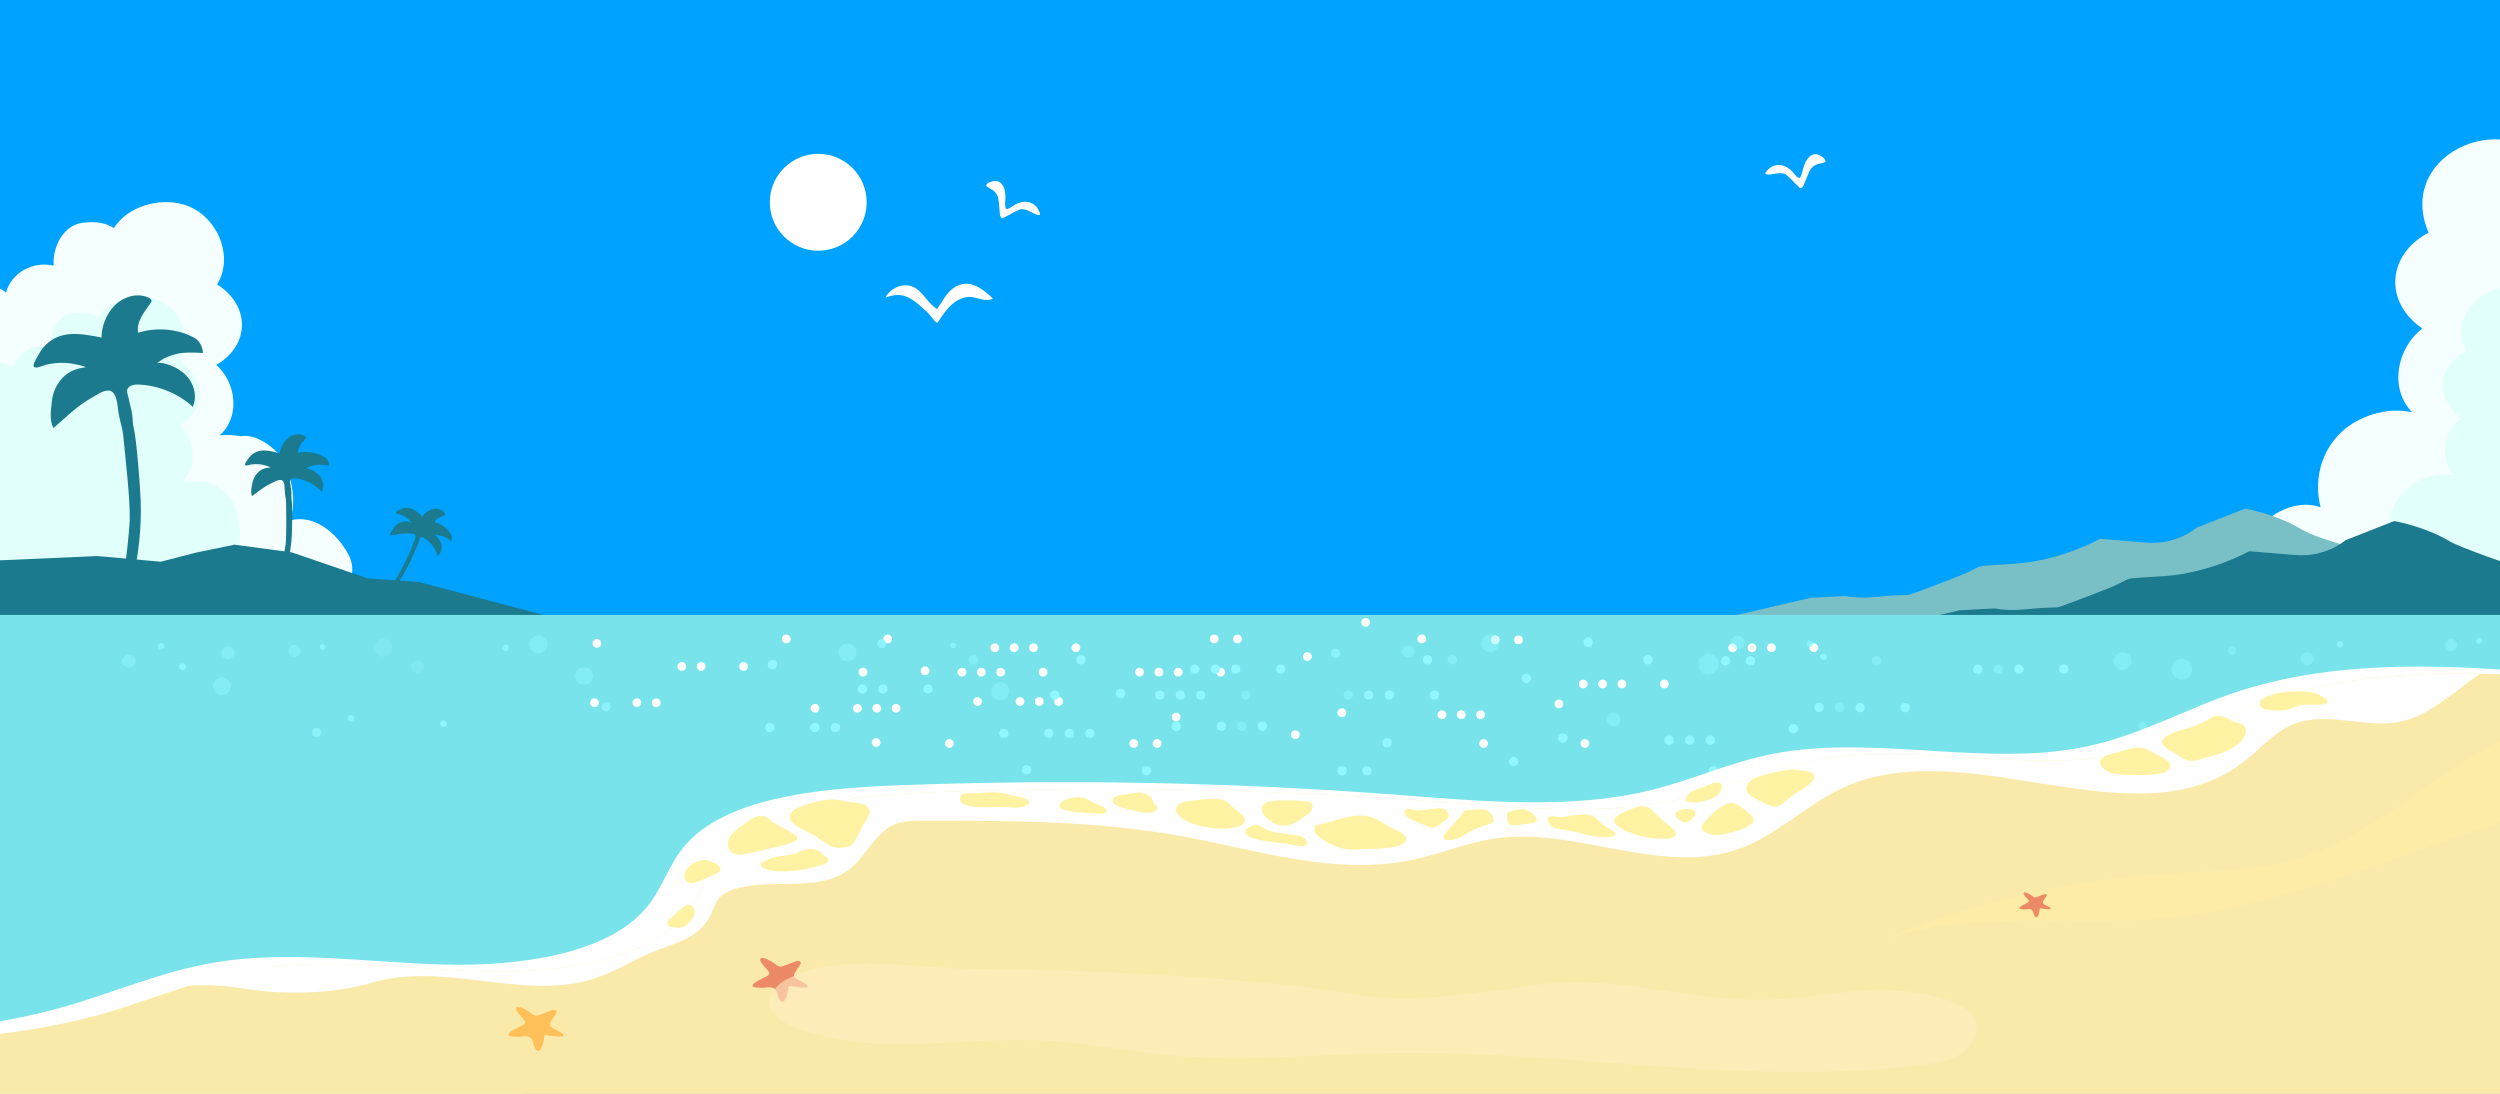 <?xml version="1.0" encoding="UTF-8"?><svg xmlns="http://www.w3.org/2000/svg" xmlns:xlink="http://www.w3.org/1999/xlink" viewBox="0 0 1920 840"><rect x="0" y="0" width="1920" height="840" fill="#333333" stroke="none"/><defs><style>.cls-1{fill:#79bfc6;}.cls-1,.cls-2,.cls-3,.cls-4,.cls-5,.cls-6,.cls-7,.cls-8,.cls-9,.cls-10,.cls-11,.cls-12,.cls-13,.cls-14,.cls-15,.cls-16,.cls-17,.cls-18,.cls-19,.cls-20,.cls-21{stroke-width:0px;}.cls-2{fill:#ed8a66;}.cls-22{isolation:isolate;}.cls-3,.cls-7,.cls-8,.cls-12,.cls-18,.cls-20{fill:#91f7ff;}.cls-4{fill:#ffc0b0;}.cls-5{fill:none;}.cls-6{fill:#faeaaa;}.cls-7{opacity:.76;}.cls-8{opacity:.51;}.cls-9{fill:#78e3eb;}.cls-10{fill:#e1fffb;}.cls-11{fill:#f5ffff;}.cls-12{opacity:.25;}.cls-23{clip-path:url(#clippath);}.cls-13{fill:#ffc05a;}.cls-14{fill:#00a2ff;}.cls-24{mix-blend-mode:overlay;}.cls-15{fill:#fff;}.cls-16{opacity:.34;}.cls-16,.cls-19{mix-blend-mode:multiply;}.cls-16,.cls-21{fill:#fff3a3;}.cls-17{fill:#1c7a8e;}.cls-18{opacity:.47;}.cls-19{fill:#ffebc1;opacity:.6;}.cls-20{opacity:.9;}</style><clipPath id="clippath"><rect class="cls-5" x="-1" y="0" width="1921" height="840"/></clipPath></defs><g class="cls-22"><g id="Layer_1"><g class="cls-23"><rect class="cls-14" x="-113.36" y="-625.12" width="2245.45" height="1407.04" transform="translate(2018.73 156.81) rotate(-180)"/><path class="cls-11" d="M2260.36,533.68s0,0,0,0c-22.86-.88-45.8.06-68.68-.32,55.78-48.68-14.45-113.96-70.63-83.86,9.21-26.31-3.84-56.18-33.62-58.11,15.3-13.05,21.76-40.85,6.28-56.1,24.22-9.32,30.64-45.04,6.08-57.74,51.86-29.97,8.31-104.15-42.2-76.85-3.44-19.03-23.29-31.13-41.7-27.9,4.99-31.27-24.18-52.67-52.44-38.5-32.19-55.88-125.01-18.39-98.31,44.41-31.78,16.69-34.61,53.16-4.77,73.6-19.32,14.63-25.91,45.76-7.86,64.25-6.15-1.21-12.84-1.64-19.15-.73-42.05,6.07-59.26,42.08-51.17,73.7-37.66-13.03-84.39,44.91-44.64,71.66-3.31,2.91-5.85,6.43-7.63,10.34-17.52-14.96-56.93-13.79-64.69,11.03-23.37-18.35-84.73-4.94-79.94,46.33.24,2.61-6.52,5.67-4.01,6.81,226.58-3.76,453.08,9.36,679.74,7.34,5.93-.02,5.46-10.2-.65-9.34Z"/><path class="cls-10" d="M2167.38,515.76s0,0,0,0c-15.83-.61-31.71.04-47.55-.22,38.63-33.71-10.01-78.9-48.9-58.07,6.38-18.21-2.66-38.9-23.28-40.24,10.59-9.04,15.07-28.29,4.35-38.84,16.77-6.46,21.22-31.18,4.21-39.98,35.91-20.75,5.76-72.11-29.22-53.21-2.38-13.18-16.13-21.56-28.87-19.32,3.45-21.65-16.74-36.47-36.31-26.65-22.29-38.69-86.56-12.73-68.07,30.75-22,11.56-23.97,36.81-3.3,50.96-13.38,10.13-17.94,31.68-5.44,44.49-4.26-.84-8.89-1.14-13.26-.51-29.12,4.2-41.03,29.14-35.43,51.03-26.07-9.02-58.43,31.09-30.91,49.62-2.29,2.01-4.05,4.45-5.28,7.16-12.13-10.36-39.42-9.55-44.79,7.63-16.18-12.7-64.97-3.3-61.65,32.2.17,1.81,1.79,3.81,3.52,4.6,156.89-2.6,313.72,6.48,470.66,5.08,4.1-.02,3.78-7.06-.45-6.47Z"/><path class="cls-11" d="M-186.76,497.95c23.63,2.6,48,3.73,71.45,5.38,53.62,3.59,107.32,5.87,160.86,10.64,90.91,3.21,181.6,6.55,272.16,15.92,21.12,2.12,43.1,1.89,63.74,4.54,2.16-.79,4.3-3.06,4.67-5.23,7.22-42.52-50.78-58.28-71.45-44.42-4.93-21.22-37.77-24.66-53.34-13.27-1.24-3.37-3.15-6.47-5.73-9.11,12.15-7.42,19.18-22.84,12.18-36.14-8.18-15.81-26.07-31.87-44.97-26.51,4.86-14.86,1.62-31.88-5.18-45.61-5.75-10.55-21.16-21.27-32.94-19.15-5.26-.92-10.83-1.22-16.04-.59,16.23-14.31,12.68-40.73-2.54-54.15,26.21-15.2,26.12-45.83.63-61.77,13.93-22.64-1.26-54.8-26.17-61.49-18.62-5.27-42.49,1.44-53.16,18.23-7.73-5.25-18.01-5.36-26.84-3.6-13.45,3.78-20.25,19.44-19.37,32.47-15.17-3.85-32.51,5.01-36.58,20.69-4.23-3.82-9.84-5.49-15.42-5.9-40.25-3.5-57.31,43.82-24.64,67.44-21.32,9.07-18.19,39.3,1.45,48.61-13.89,11.76-10.23,35.38,1.72,47.25-25-.25-37.76,23.88-31.72,46.43-11.6-5.98-25.25-9.5-38.33-7.92-36.65,4.87-55.1,46.95-25.92,73.54-19.13-1.12-38.23-3.35-57.38-4.04,0,0,0,0,0,0-.34,0-.67-.02-1.01-.02-4.43-.02-4.48,7.6-.12,7.78Z"/><path class="cls-10" d="M-141.77,499.27c18.72,2.06,38.02,2.95,56.6,4.26,42.48,2.84,85.01,4.65,127.42,8.43,72.01,2.55,143.85,5.19,215.58,12.61,16.73,1.68,34.14,1.5,50.49,3.6,1.71-.63,3.4-2.43,3.7-4.14,5.72-33.68-40.23-46.16-56.6-35.18-3.9-16.81-29.92-19.53-42.25-10.51-.98-2.67-2.49-5.13-4.54-7.22,9.63-5.88,15.19-18.1,9.64-28.63-6.48-12.53-20.65-25.25-35.62-21,3.85-11.77,1.29-25.25-4.1-36.13-4.56-8.36-16.76-16.85-26.09-15.17-4.17-.73-8.58-.96-12.71-.47,12.86-11.34,10.05-32.26-2.01-42.9,20.76-12.04,20.69-36.3.5-48.93,11.03-17.94-1-43.41-20.73-48.71-14.75-4.18-33.66,1.14-42.11,14.44-6.12-4.16-14.26-4.25-21.26-2.85-10.65,2.99-16.04,15.4-15.35,25.72-12.02-3.05-25.76,3.97-28.97,16.39-3.35-3.03-7.8-4.35-12.21-4.67-31.88-2.78-45.4,34.71-19.52,53.42-16.88,7.19-14.41,31.13,1.15,38.5-11,9.32-8.11,28.03,1.37,37.42-19.8-.2-29.91,18.92-25.13,36.78-9.19-4.74-20-7.52-30.36-6.27-29.03,3.86-43.64,37.19-20.53,58.25-15.16-.89-30.28-2.65-45.45-3.2,0,0,0,0,0,0-.27,0-.53-.01-.8-.01-3.51-.01-3.55,6.02-.1,6.16Z"/><path class="cls-1" d="M1818.42,423.36s-37.47-8.7-51.12-16.92c-19.61-11.81-43.03-15.81-43.03-15.81l-37.63,14.8s-14.42,13.13-38.12,11.31c-5.03-.39-35.67-2.94-35.67-2.94,0,0-29.3,16.59-65.09,19.12-35.79,2.53-21.37-.06-39.59,7.95-4.72,2.08-41.11,16.06-42.66,16.07-21.82.12-31.38,3.92-48.05.79l-26.97,1.42-67.89,15.77,494.35-1.55,1.47-50.01Z"/><path class="cls-17" d="M2023.88,466.01s-128.45-41.81-142.09-50.03c-19.61-11.81-43.03-15.81-43.03-15.81l-37.63,14.8s-14.42,13.13-38.12,11.31c-5.03-.39-35.67-2.94-35.67-2.94,0,0-29.3,16.59-65.09,19.12-35.79,2.53-21.37-.06-39.59,7.95-4.72,2.08-41.11,16.06-42.66,16.07-21.82.12-31.38,3.92-48.05.79l-26.97,1.42-67.89,15.77,585.89-1.55.91-16.9Z"/><polygon class="cls-17" points="428.84 475.31 321.55 446.94 282.45 444.23 224.02 424.21 180.07 418.32 150.37 424.45 123.43 431.4 74.89 427.04 -.58 430.34 0 473.24 428.84 475.31"/><path class="cls-17" d="M78.03,259.23c-16.31-3.13-32.37-6.38-44.6,7.41-2.02,2.28-3.27,4.9-4.81,7.42-.79,1.3-3.75,6.26-2.47,7.69,1.51,1.68,7.31-1.19,9.12-1.62,7.24-1.7,14.93-2.02,22.24-.46,2.97.63,5.82,1.18,8.52,2.33-1.41.18-2.82.42-4.19.71-6.01,1.29-11.48,4.34-15.27,9.12-4.18,5.27-6.3,11.02-6.89,17.6-.58,6.44-1.77,13.43,1.37,19.35,9.26-8.04,17.99-16.88,28.89-23.01,3.71-2.08,9.32-6.32,13.92-5.79,6.03.7,6.42,11.9,7.02,16.21.85,6.14,3.15,12.15,3.76,18.3,1.83,18.31,5.37,49.44,5.02,64.99-.09,3.92-3.58,46-6.78,45.15,2.87.76,5.74,1.52,8.61,2.28,5.04-20.39,7.24-41.4,6.56-62.33-.33-10.23-3.18-47.38-5.34-55.68-.89-3.4-.73-7.01-1.18-10.48-.55-4.18-1.94-8.41-2.74-12.54-.65-3.33-2.86-6.98,1.26-9.38,2.12-1.23,4.76-1.26,7.24-1.12,15.17.88,29.94,7.06,40.82,17.08,3.02-6.98,1.57-15.32-2.99-21.52-2.91-3.96-6.97-7.07-11.52-9.22-2.41-1.14-10.8-4.44-13.47-2.49,2.33-1.7,4.69-3.55,7.36-4.67,3.97-1.67,8.86-3.32,13.21-3.58,5.04-.31,10.11-.26,15.15.15-.26-4.97-2.53-9.57-7.14-12-12.71-6.7-28.81-7.97-42.58-3.6-1.63-8.26,4.61-15.8,9.55-22.79.32-.45.64-.92.7-1.46.13-1.23-1.13-2.16-2.31-2.71-8.17-3.81-18.54-.95-25.02,5.07-.6.56-1.18,1.15-1.73,1.75-5.68,6.26-9.54,15.56-9.29,23.83Z"/><path class="cls-17" d="M214.89,348.32c-7.9-2.27-15.67-4.58-22.32,1.67-1.1,1.03-1.83,2.27-2.7,3.44-.45.61-2.13,2.92-1.56,3.68.67.9,3.65-.26,4.57-.39,3.65-.51,7.45-.33,10.99.76,1.44.44,2.81.84,4.1,1.53-.71.03-1.41.08-2.1.17-3.02.37-5.85,1.63-7.94,3.82-2.29,2.41-3.6,5.15-4.18,8.37-.57,3.15-1.47,6.54-.19,9.6,4.92-3.55,9.62-7.52,15.27-10.06,1.92-.86,4.88-2.7,7.12-2.23,2.94.62,2.64,6.15,2.74,8.3.14,3.06,1.01,6.13,1.04,9.19.09,9.11.44,24.61-.42,32.26-.22,1.93-3.81,22.52-5.35,21.96,1.38.5,2.76,1,4.14,1.51,3.39-9.83,5.41-20.09,6.01-30.44.29-5.06.54-23.5-.16-27.69-.29-1.72-.05-3.49-.12-5.22-.08-2.08-.58-4.23-.79-6.31-.17-1.67-1.1-3.57,1.04-4.57,1.1-.51,2.4-.41,3.62-.23,7.44,1.11,14.45,4.81,19.36,10.24,1.8-3.3,1.45-7.48-.52-10.74-1.26-2.08-3.12-3.8-5.27-5.06-1.14-.67-5.12-2.67-6.53-1.83,1.22-.73,2.47-1.54,3.84-1.98,2.03-.65,4.52-1.24,6.67-1.18,2.5.07,5,.32,7.46.75.09-2.46-.82-4.83-2.99-6.23-5.97-3.87-13.85-5.21-20.83-3.67-.43-4.15,2.98-7.58,5.72-10.81.18-.21.36-.43.41-.69.12-.6-.46-1.12-1.02-1.44-3.86-2.24-9.1-1.29-12.56,1.39-.32.25-.63.51-.93.79-3.08,2.83-5.4,7.24-5.64,11.33Z"/><path class="cls-17" d="M324.42,396.75c-4.48-4.12-8.86-8.22-15.32-6.28-1.07.32-1.96.9-2.93,1.38-.5.25-2.37,1.23-2.25,1.92.15.81,2.51,1.03,3.15,1.25,2.58.87,5.04,2.25,7.02,4.14.8.77,1.58,1.49,2.21,2.37-.48-.22-.96-.41-1.44-.58-2.12-.76-4.41-.86-6.51-.1-2.32.84-4.08,2.22-5.54,4.15-1.42,1.89-3.14,3.84-3.3,6.29,4.43-.72,8.86-1.8,13.43-1.6,1.56.07,4.12-.17,5.45.88,1.74,1.38-.29,4.94-.94,6.4-.92,2.07-1.36,4.39-2.35,6.43-2.96,6.06-7.85,16.44-10.95,21.21-.78,1.2-9.97,13.64-10.81,12.76.75.79,1.5,1.58,2.24,2.37,5.5-5.38,10.23-11.5,14.05-18.15,1.87-3.25,8.13-15.37,9.06-18.37.38-1.23,1.12-2.32,1.65-3.49.63-1.41,1.01-2.99,1.56-4.44.44-1.16.45-2.73,2.2-2.68.9.02,1.73.52,2.47,1.05,4.56,3.2,7.97,7.97,9.43,13.18,2.28-1.59,3.44-4.47,3.21-7.28-.14-1.79-.81-3.55-1.81-5.09-.53-.82-2.51-3.46-3.72-3.37,1.05-.08,2.15-.2,3.19-.04,1.56.24,3.4.67,4.8,1.43,1.63.88,3.2,1.87,4.69,2.96.87-1.6,1.05-3.47.09-5.11-2.67-4.53-7.44-8.03-12.57-9.32,1.09-2.89,4.48-4.03,7.36-5.26.19-.08.38-.16.5-.32.28-.36.06-.89-.2-1.29-1.81-2.76-5.59-3.87-8.77-3.24-.3.06-.59.13-.88.21-2.97.86-5.97,3.01-7.48,5.64Z"/><polygon class="cls-9" points="-41.02 901.28 2008.83 615.34 2008.83 472.28 -41.02 472.28 -41.02 901.28"/><path class="cls-15" d="M934.08,516.2c0,1.86,1.51,3.37,3.37,3.37s3.37-1.51,3.37-3.37-1.51-3.37-3.37-3.37-3.37,1.51-3.37,3.37Z"/><path class="cls-15" d="M901.49,516.2c0,1.86,1.51,3.37,3.37,3.37s3.37-1.51,3.37-3.37-1.51-3.37-3.37-3.37-3.37,1.51-3.37,3.37Z"/><circle class="cls-15" cx="890.01" cy="516.2" r="3.37"/><path class="cls-15" d="M871.78,516.2c0,1.86,1.51,3.37,3.37,3.37s3.37-1.51,3.37-3.37-1.51-3.37-3.37-3.37-3.37,1.51-3.37,3.37Z"/><path class="cls-15" d="M1389.64,497.47c0,1.86,1.51,3.37,3.37,3.37,1.86,0,3.37-1.51,3.37-3.37s-1.51-3.37-3.37-3.37-3.37,1.51-3.37,3.37Z"/><path class="cls-15" d="M1357.05,497.47c0,1.86,1.51,3.37,3.37,3.37s3.37-1.51,3.37-3.37-1.51-3.37-3.37-3.37-3.37,1.51-3.37,3.37Z"/><path class="cls-15" d="M1342.2,497.47c0,1.86,1.51,3.37,3.37,3.37s3.37-1.51,3.37-3.37-1.51-3.37-3.37-3.37-3.37,1.51-3.37,3.37Z"/><path class="cls-15" d="M1327.34,497.47c0,1.86,1.51,3.37,3.37,3.37s3.37-1.51,3.37-3.37-1.51-3.37-3.37-3.37-3.37,1.51-3.37,3.37Z"/><path class="cls-15" d="M1274.84,525.31c0,1.86,1.51,3.37,3.37,3.37s3.37-1.51,3.37-3.37-1.51-3.37-3.37-3.37c-1.86,0-3.37,1.51-3.37,3.37Z"/><path class="cls-15" d="M1242.26,525.31c0,1.86,1.51,3.37,3.37,3.37s3.37-1.51,3.37-3.37-1.51-3.37-3.37-3.37-3.37,1.51-3.37,3.37Z"/><path class="cls-15" d="M1227.4,525.31c0,1.86,1.51,3.37,3.37,3.37s3.37-1.51,3.37-3.37-1.51-3.37-3.37-3.37-3.37,1.51-3.37,3.37Z"/><path class="cls-15" d="M1212.54,525.31c0,1.86,1.51,3.37,3.37,3.37s3.37-1.51,3.37-3.37-1.51-3.37-3.37-3.37-3.37,1.51-3.37,3.37Z"/><path class="cls-15" d="M797.73,516.26c0,1.86,1.51,3.37,3.37,3.37s3.37-1.51,3.37-3.37-1.51-3.37-3.37-3.37-3.37,1.51-3.37,3.37Z"/><path class="cls-15" d="M765.14,516.26c0,1.86,1.51,3.37,3.37,3.37,1.86,0,3.37-1.51,3.37-3.37s-1.51-3.37-3.37-3.37c-1.86,0-3.37,1.51-3.37,3.37Z"/><path class="cls-15" d="M750.28,516.26c0,1.86,1.51,3.37,3.37,3.37,1.86,0,3.37-1.51,3.37-3.37s-1.51-3.37-3.37-3.37c-1.86,0-3.37,1.51-3.37,3.37Z"/><path class="cls-15" d="M735.42,516.26c0,1.86,1.51,3.37,3.37,3.37s3.37-1.51,3.37-3.37-1.51-3.37-3.37-3.37-3.37,1.51-3.37,3.37Z"/><path class="cls-15" d="M629.29,543.97c0-1.86-1.51-3.37-3.37-3.37s-3.37,1.51-3.37,3.37,1.51,3.37,3.37,3.37,3.37-1.51,3.37-3.37Z"/><path class="cls-15" d="M661.87,543.97c0-1.86-1.51-3.37-3.37-3.37s-3.37,1.51-3.37,3.37,1.51,3.37,3.37,3.37,3.37-1.51,3.37-3.37Z"/><path class="cls-15" d="M676.73,543.97c0-1.86-1.51-3.37-3.37-3.37s-3.37,1.51-3.37,3.37,1.51,3.37,3.37,3.37,3.37-1.51,3.37-3.37Z"/><path class="cls-15" d="M691.59,543.97c0-1.86-1.51-3.37-3.37-3.37-1.86,0-3.37,1.51-3.37,3.37s1.51,3.37,3.37,3.37c1.86,0,3.37-1.51,3.37-3.37Z"/><path class="cls-15" d="M567.67,511.83c0,1.86,1.51,3.37,3.37,3.37s3.37-1.51,3.37-3.37-1.51-3.37-3.37-3.37-3.37,1.51-3.37,3.37Z"/><path class="cls-15" d="M535.09,511.83c0,1.86,1.51,3.37,3.37,3.37s3.37-1.51,3.37-3.37-1.51-3.37-3.37-3.37-3.37,1.51-3.37,3.37Z"/><path class="cls-15" d="M520.23,511.83c0,1.86,1.51,3.37,3.37,3.37s3.37-1.51,3.37-3.37-1.51-3.37-3.37-3.37-3.37,1.51-3.37,3.37Z"/><path class="cls-15" d="M459.92,539.69c0-1.86-1.51-3.37-3.37-3.37s-3.37,1.51-3.37,3.37,1.51,3.37,3.37,3.37,3.37-1.51,3.37-3.37Z"/><path class="cls-15" d="M492.51,539.69c0-1.86-1.51-3.37-3.37-3.37s-3.37,1.51-3.37,3.37,1.51,3.37,3.37,3.37,3.37-1.51,3.37-3.37Z"/><circle class="cls-15" cx="503.99" cy="539.69" r="3.37" transform="translate(-167.11 231.65) rotate(-22.3)"/><path class="cls-15" d="M822.93,497.47c0,1.86,1.51,3.37,3.37,3.37s3.37-1.51,3.37-3.37-1.51-3.37-3.37-3.37-3.37,1.51-3.37,3.37Z"/><path class="cls-15" d="M790.35,497.47c0,1.86,1.51,3.37,3.37,3.37s3.37-1.51,3.37-3.37-1.51-3.37-3.37-3.37-3.37,1.51-3.37,3.37Z"/><path class="cls-15" d="M775.49,497.47c0,1.86,1.51,3.37,3.37,3.37s3.37-1.51,3.37-3.37-1.51-3.37-3.37-3.37-3.37,1.51-3.37,3.37Z"/><path class="cls-15" d="M707.07,515.2c0,1.86,1.51,3.37,3.37,3.37s3.37-1.51,3.37-3.37-1.51-3.37-3.37-3.37-3.37,1.51-3.37,3.37Z"/><path class="cls-15" d="M947.04,490.73c0,1.86,1.51,3.37,3.37,3.37s3.37-1.51,3.37-3.37-1.51-3.37-3.37-3.37c-1.86,0-3.37,1.51-3.37,3.37Z"/><path class="cls-15" d="M1088.62,490.73c0,1.86,1.51,3.37,3.37,3.37,1.86,0,3.37-1.51,3.37-3.37s-1.51-3.37-3.37-3.37c-1.86,0-3.37,1.51-3.37,3.37Z"/><path class="cls-15" d="M678.35,490.73c0,1.86,1.51,3.37,3.37,3.37s3.37-1.51,3.37-3.37-1.51-3.37-3.37-3.37-3.37,1.51-3.37,3.37Z"/><path class="cls-15" d="M929.12,490.73c0,1.86,1.51,3.37,3.37,3.37s3.37-1.51,3.37-3.37-1.51-3.37-3.37-3.37-3.37,1.51-3.37,3.37Z"/><circle class="cls-15" cx="1166.15" cy="491.44" r="3.37"/><path class="cls-15" d="M1144.87,491.44c0,1.86,1.51,3.37,3.37,3.37s3.37-1.51,3.37-3.37-1.51-3.37-3.37-3.37-3.37,1.51-3.37,3.37Z"/><path class="cls-15" d="M600.51,490.73c0,1.86,1.51,3.37,3.37,3.37s3.37-1.51,3.37-3.37-1.51-3.37-3.37-3.37-3.37,1.51-3.37,3.37Z"/><path class="cls-15" d="M899.91,550.71c0,1.86,1.51,3.37,3.37,3.37s3.37-1.51,3.37-3.37-1.51-3.37-3.37-3.37-3.37,1.51-3.37,3.37Z"/><path class="cls-15" d="M1045.42,478.01c0,1.86,1.51,3.37,3.37,3.37s3.37-1.51,3.37-3.37-1.51-3.37-3.37-3.37-3.37,1.51-3.37,3.37Z"/><path class="cls-15" d="M1027.19,547.34c0,1.86,1.51,3.37,3.37,3.37s3.37-1.51,3.37-3.37-1.51-3.37-3.37-3.37-3.37,1.51-3.37,3.37Z"/><path class="cls-15" d="M760.63,497.47c0,1.86,1.51,3.37,3.37,3.37s3.37-1.51,3.37-3.37-1.51-3.37-3.37-3.37-3.37,1.51-3.37,3.37Z"/><path class="cls-15" d="M754.11,538.77c0-1.86-1.51-3.37-3.37-3.37s-3.37,1.51-3.37,3.37,1.51,3.37,3.37,3.37,3.37-1.51,3.37-3.37Z"/><path class="cls-15" d="M786.7,538.77c0-1.86-1.51-3.37-3.37-3.37s-3.37,1.51-3.37,3.37,1.51,3.37,3.37,3.37,3.37-1.51,3.37-3.37Z"/><path class="cls-15" d="M801.56,538.77c0-1.86-1.51-3.37-3.37-3.37s-3.37,1.51-3.37,3.37,1.51,3.37,3.37,3.37,3.37-1.51,3.37-3.37Z"/><path class="cls-15" d="M816.41,538.77c0-1.86-1.51-3.37-3.37-3.37s-3.37,1.51-3.37,3.37,1.51,3.37,3.37,3.37c1.86,0,3.37-1.51,3.37-3.37Z"/><path class="cls-15" d="M998.2,564.24c0-1.86-1.51-3.37-3.37-3.37s-3.37,1.51-3.37,3.37,1.51,3.37,3.37,3.37,3.37-1.51,3.37-3.37Z"/><path class="cls-15" d="M1200.63,540.59c0-1.86-1.51-3.37-3.37-3.37s-3.37,1.51-3.37,3.37,1.51,3.37,3.37,3.37,3.37-1.51,3.37-3.37Z"/><path class="cls-15" d="M461.78,494.1c0-1.86-1.51-3.37-3.37-3.37s-3.37,1.51-3.37,3.37,1.51,3.37,3.37,3.37,3.37-1.51,3.37-3.37Z"/><path class="cls-15" d="M874.1,570.98c0-1.86-1.51-3.37-3.37-3.37s-3.37,1.51-3.37,3.37,1.51,3.37,3.37,3.37,3.37-1.51,3.37-3.37Z"/><path class="cls-15" d="M732.51,570.98c0-1.86-1.51-3.37-3.37-3.37s-3.37,1.51-3.37,3.37,1.51,3.37,3.37,3.37,3.37-1.51,3.37-3.37Z"/><path class="cls-15" d="M1142.78,570.98c0-1.86-1.51-3.37-3.37-3.37s-3.37,1.51-3.37,3.37,1.51,3.37,3.37,3.37,3.37-1.51,3.37-3.37Z"/><circle class="cls-15" cx="888.64" cy="570.98" r="3.37"/><path class="cls-15" d="M676.27,570.27c0-1.86-1.51-3.37-3.37-3.37s-3.37,1.51-3.37,3.37,1.51,3.37,3.37,3.37,3.37-1.51,3.37-3.37Z"/><path class="cls-15" d="M1220.62,570.98c0-1.86-1.51-3.37-3.37-3.37s-3.37,1.51-3.37,3.37,1.51,3.37,3.37,3.37,3.37-1.51,3.37-3.37Z"/><path class="cls-15" d="M1007.45,504.25c0-1.86-1.51-3.37-3.37-3.37-1.86,0-3.37,1.51-3.37,3.37s1.51,3.37,3.37,3.37c1.86,0,3.37-1.51,3.37-3.37Z"/><path class="cls-15" d="M666.12,516.2c0-1.86-1.51-3.37-3.37-3.37s-3.37,1.51-3.37,3.37,1.51,3.37,3.37,3.37,3.37-1.51,3.37-3.37Z"/><path class="cls-15" d="M1110.75,548.88c0-1.86-1.51-3.37-3.37-3.37-1.86,0-3.37,1.51-3.37,3.37s1.51,3.37,3.37,3.37,3.37-1.51,3.37-3.37Z"/><path class="cls-15" d="M1125.6,548.88c0-1.86-1.51-3.37-3.37-3.37s-3.37,1.51-3.37,3.37,1.51,3.37,3.37,3.37,3.37-1.51,3.37-3.37Z"/><path class="cls-15" d="M1140.46,548.88c0-1.86-1.51-3.37-3.37-3.37s-3.37,1.51-3.37,3.37,1.51,3.37,3.37,3.37,3.37-1.51,3.37-3.37Z"/><g class="cls-24"><circle class="cls-18" cx="1843.76" cy="525.42" r="6.87" transform="translate(-71.4 437.66) rotate(-13.28)"/><circle class="cls-12" cx="1787.51" cy="543.67" r="6.87"/><circle class="cls-12" cx="294.59" cy="497.59" r="6.87"/><circle class="cls-12" cx="320.61" cy="512.01" r="4.97"/><path class="cls-18" d="M1886.98,495.37c0-2.53-2.05-4.58-4.58-4.58-2.53,0-4.58,2.05-4.58,4.58,0,2.53,2.05,4.58,4.58,4.58,2.53,0,4.58-2.05,4.58-4.58Z"/><circle class="cls-18" cx="1771.99" cy="506.03" r="5.08" transform="translate(161.18 1401.2) rotate(-45)"/><path class="cls-7" d="M1798.89,493c-.99-.99-2.6-.99-3.59,0-.99.99-.99,2.6,0,3.59.99.99,2.6.99,3.59,0,.99-.99.99-2.6,0-3.59Z"/><circle class="cls-20" cx="1400.47" cy="504.39" r="2.54"/><circle class="cls-20" cx="340.6" cy="555.77" r="2.54"/><path class="cls-20" d="M141.91,510.26c-.99-.99-2.6-.99-3.59,0s-.99,2.6,0,3.59c.99.99,2.6.99,3.59,0,.99-.99.99-2.6,0-3.59Z"/><circle class="cls-20" cx="1917.6" cy="588.75" r="2.54"/><path class="cls-7" d="M1391.68,492.72c-.99-.99-2.6-.99-3.59,0-.99.99-.99,2.6,0,3.59s2.6.99,3.59,0,.99-2.6,0-3.59Z"/><path class="cls-7" d="M1922.22,534.61c-1.37-1.37-3.58-1.37-4.94,0-1.37,1.37-1.37,3.58,0,4.94,1.37,1.37,3.58,1.37,4.94,0,1.37-1.37,1.37-3.58,0-4.94Z"/><path class="cls-7" d="M1903.87,490.08c-1.22,0-2.22.99-2.22,2.22,0,1.22.99,2.22,2.22,2.22s2.22-.99,2.22-2.22c0-1.22-.99-2.22-2.22-2.22Z"/><circle class="cls-18" cx="170.52" cy="527" r="6.87"/><circle class="cls-18" cx="768.29" cy="530.79" r="6.87" transform="translate(-57.08 94.02) rotate(-6.75)"/><circle class="cls-18" cx="1081.48" cy="500.31" r="4.72" transform="translate(372.26 1457.87) rotate(-78.3)"/><circle class="cls-18" cx="1312.14" cy="510.08" r="7.84"/><circle class="cls-18" cx="1334.68" cy="493.33" r="5.26"/><circle class="cls-18" cx="1239.26" cy="552.58" r="5.26"/><circle class="cls-18" cx="650.87" cy="501.17" r="6.87" transform="translate(-72.89 112.62) rotate(-9.37)"/><circle class="cls-18" cx="448.65" cy="519.2" r="6.87"/><circle class="cls-18" cx="413.59" cy="494.87" r="6.87"/><circle class="cls-18" cx="1630.17" cy="507.61" r="6.87" transform="translate(-48.9 817.21) rotate(-27.74)"/><circle class="cls-18" cx="1144.59" cy="494.08" r="6.87"/><path class="cls-18" d="M230.84,499.88c0-2.53-2.05-4.58-4.58-4.58-2.53,0-4.58,2.05-4.58,4.58s2.05,4.58,4.58,4.58,4.58-2.05,4.58-4.58Z"/><circle class="cls-18" cx="98.75" cy="507.61" r="5.08" transform="translate(-394.35 351.82) rotate(-61.46)"/><circle class="cls-18" cx="175.03" cy="501.24" r="5.08" transform="translate(-110.82 53.84) rotate(-13.33)"/><circle class="cls-7" cx="123.86" cy="496.37" r="2.54"/><circle class="cls-7" cx="269.55" cy="551.61" r="2.54"/><path class="cls-7" d="M390.05,495.64c-.99-.99-2.6-.99-3.59,0-.99.99-.99,2.6,0,3.59.99.99,2.6.99,3.59,0,.99-.99.99-2.6,0-3.59Z"/><circle class="cls-7" cx="243.22" cy="562.41" r="3.5"/><path class="cls-7" d="M467.97,540.45c-1.37-1.37-3.58-1.37-4.94,0-1.37,1.37-1.37,3.58,0,4.94,1.37,1.37,3.58,1.37,4.94,0s1.37-3.58,0-4.94Z"/><path class="cls-7" d="M679.64,491.71c-1.37-1.37-3.58-1.37-4.94,0s-1.37,3.58,0,4.94c1.37,1.37,3.58,1.37,4.94,0,1.37-1.37,1.37-3.58,0-4.94Z"/><path class="cls-7" d="M1028.14,499.34c-1.37-1.37-3.58-1.37-4.94,0-1.37,1.37-1.37,3.58,0,4.94,1.37,1.37,3.58,1.37,4.94,0,1.37-1.37,1.37-3.58,0-4.94Z"/><path class="cls-7" d="M247.73,494.59c-1.22,0-2.22.99-2.22,2.22s.99,2.22,2.22,2.22,2.22-.99,2.22-2.22-.99-2.22-2.22-2.22Z"/><path class="cls-7" d="M732.01,493.44c-1.22,0-2.22.99-2.22,2.22s.99,2.22,2.22,2.22,2.22-.99,2.22-2.22-.99-2.22-2.22-2.22Z"/><circle class="cls-18" cx="1675.67" cy="513.9" r="7.94" transform="translate(-60.68 275.05) rotate(-9.22)"/><path class="cls-18" d="M1444.7,507.46c0-2.02-1.63-3.65-3.65-3.65s-3.65,1.63-3.65,3.65,1.63,3.65,3.65,3.65,3.65-1.63,3.65-3.65Z"/><path class="cls-18" d="M1717.53,499.88c0-1.78-1.44-3.22-3.22-3.22s-3.22,1.44-3.22,3.22c0,1.78,1.44,3.22,3.22,3.22s3.22-1.44,3.22-3.22Z"/><path class="cls-18" d="M1648.84,557.84c0-1.78-1.44-3.22-3.22-3.22s-3.22,1.44-3.22,3.22c0,1.78,1.44,3.22,3.22,3.22s3.22-1.44,3.22-3.22Z"/><path class="cls-3" d="M1098,533.78c0,1.98,1.6,3.58,3.58,3.58s3.58-1.6,3.58-3.58-1.6-3.58-3.58-3.58-3.58,1.6-3.58,3.58Z"/><path class="cls-3" d="M1063.42,533.78c0,1.98,1.6,3.58,3.58,3.58s3.58-1.6,3.58-3.58-1.6-3.58-3.58-3.58-3.58,1.6-3.58,3.58Z"/><path class="cls-3" d="M1047.65,533.78c0,1.98,1.6,3.58,3.58,3.58s3.58-1.6,3.58-3.58-1.6-3.58-3.58-3.58-3.58,1.6-3.58,3.58Z"/><path class="cls-8" d="M1031.88,533.78c0,1.98,1.6,3.58,3.58,3.58,1.98,0,3.58-1.6,3.58-3.58s-1.6-3.58-3.58-3.58c-1.98,0-3.58,1.6-3.58,3.58Z"/><path class="cls-3" d="M1581.48,513.91c0,1.98,1.6,3.58,3.58,3.58s3.58-1.6,3.58-3.58c0-1.98-1.6-3.58-3.58-3.58s-3.58,1.6-3.58,3.58Z"/><path class="cls-3" d="M1546.9,513.91c0,1.98,1.6,3.58,3.58,3.58s3.58-1.6,3.58-3.58c0-1.98-1.6-3.58-3.58-3.58s-3.58,1.6-3.58,3.58Z"/><path class="cls-8" d="M1531.13,513.91c0,1.98,1.6,3.58,3.58,3.58s3.58-1.6,3.58-3.58c0-1.98-1.6-3.58-3.58-3.58s-3.58,1.6-3.58,3.58Z"/><path class="cls-3" d="M1515.36,513.91c0,1.98,1.6,3.58,3.58,3.58s3.58-1.6,3.58-3.58c0-1.98-1.6-3.58-3.58-3.58s-3.58,1.6-3.58,3.58Z"/><path class="cls-3" d="M1459.65,543.46c0,1.98,1.6,3.58,3.58,3.58s3.58-1.6,3.58-3.58-1.6-3.58-3.58-3.58-3.58,1.6-3.58,3.58Z"/><path class="cls-3" d="M1425.06,543.46c0,1.98,1.6,3.58,3.58,3.58s3.58-1.6,3.58-3.58-1.6-3.58-3.58-3.58-3.58,1.6-3.58,3.58Z"/><circle class="cls-8" cx="1412.87" cy="543.46" r="3.58"/><path class="cls-3" d="M1393.53,543.46c0,1.98,1.6,3.58,3.58,3.58s3.58-1.6,3.58-3.58-1.6-3.58-3.58-3.58-3.58,1.6-3.58,3.58Z"/><circle class="cls-8" cx="956.87" cy="533.85" r="3.58"/><circle class="cls-3" cx="922.28" cy="533.85" r="3.58"/><path class="cls-3" d="M902.94,533.85c0,1.98,1.6,3.58,3.58,3.58s3.58-1.6,3.58-3.58-1.6-3.58-3.58-3.58-3.58,1.6-3.58,3.58Z"/><circle class="cls-3" cx="890.75" cy="533.85" r="3.58"/><path class="cls-3" d="M774.53,563.26c0-1.98-1.6-3.58-3.58-3.58s-3.58,1.6-3.58,3.58,1.6,3.58,3.58,3.58,3.58-1.6,3.58-3.58Z"/><path class="cls-3" d="M809.11,563.26c0-1.98-1.6-3.58-3.58-3.58s-3.58,1.6-3.58,3.58,1.6,3.58,3.58,3.58,3.58-1.6,3.58-3.58Z"/><path class="cls-3" d="M824.88,563.26c0-1.98-1.6-3.58-3.58-3.58s-3.58,1.6-3.58,3.58,1.6,3.58,3.58,3.58,3.58-1.6,3.58-3.58Z"/><path class="cls-3" d="M840.65,563.26c0-1.98-1.6-3.58-3.58-3.58s-3.58,1.6-3.58,3.58,1.6,3.58,3.58,3.58,3.58-1.6,3.58-3.58Z"/><path class="cls-3" d="M709.14,529.15c0,1.98,1.6,3.58,3.58,3.58s3.58-1.6,3.58-3.58-1.6-3.58-3.58-3.58-3.58,1.6-3.58,3.58Z"/><path class="cls-3" d="M674.55,529.15c0,1.98,1.6,3.58,3.58,3.58s3.58-1.6,3.58-3.58-1.6-3.58-3.58-3.58-3.58,1.6-3.58,3.58Z"/><path class="cls-3" d="M658.78,529.15c0,1.98,1.6,3.58,3.58,3.58s3.58-1.6,3.58-3.58-1.6-3.58-3.58-3.58-3.58,1.6-3.58,3.58Z"/><path class="cls-3" d="M594.78,558.71c0-1.98-1.6-3.58-3.58-3.58s-3.58,1.6-3.58,3.58c0,1.98,1.6,3.58,3.58,3.58s3.58-1.6,3.58-3.58Z"/><path class="cls-3" d="M629.36,558.71c0-1.98-1.6-3.58-3.58-3.58s-3.58,1.6-3.58,3.58,1.6,3.58,3.58,3.58,3.58-1.6,3.58-3.58Z"/><path class="cls-3" d="M645.13,558.71c0-1.98-1.6-3.58-3.58-3.58s-3.58,1.6-3.58,3.58,1.6,3.58,3.58,3.58,3.58-1.6,3.58-3.58Z"/><path class="cls-3" d="M980.04,513.91c0,1.98,1.6,3.58,3.58,3.58s3.58-1.6,3.58-3.58-1.6-3.58-3.58-3.58-3.58,1.6-3.58,3.58Z"/><path class="cls-3" d="M945.46,513.91c0,1.98,1.6,3.58,3.58,3.58s3.58-1.6,3.58-3.58-1.6-3.58-3.58-3.58c-1.98,0-3.58,1.6-3.58,3.58Z"/><path class="cls-3" d="M929.69,513.91c0,1.98,1.6,3.58,3.58,3.58s3.58-1.6,3.58-3.58-1.6-3.58-3.58-3.58-3.58,1.6-3.58,3.58Z"/><circle class="cls-3" cx="860.66" cy="532.72" r="3.58"/><circle class="cls-8" cx="1115.33" cy="506.75" r="3.58" transform="translate(-66.33 183.58) rotate(-9.14)"/><circle class="cls-3" cx="1265.59" cy="506.75" r="3.58" transform="translate(-64.42 207.45) rotate(-9.14)"/><circle class="cls-3" cx="830.18" cy="506.75" r="3.58" transform="translate(-69.95 138.29) rotate(-9.14)"/><circle class="cls-3" cx="1096.32" cy="506.75" r="3.58" transform="translate(-66.57 180.56) rotate(-9.14)"/><path class="cls-3" d="M1340.72,507.51c0,1.98,1.6,3.58,3.58,3.58s3.58-1.6,3.58-3.58-1.6-3.58-3.58-3.58-3.58,1.6-3.58,3.58Z"/><path class="cls-3" d="M1321.71,507.51c0,1.98,1.6,3.58,3.58,3.58s3.58-1.6,3.58-3.58-1.6-3.58-3.58-3.58-3.58,1.6-3.58,3.58Z"/><circle class="cls-8" cx="747.56" cy="506.75" r="3.58" transform="translate(-71 125.17) rotate(-9.14)"/><circle class="cls-3" cx="1065.31" cy="570.42" r="3.58"/><circle class="cls-3" cx="1219.74" cy="493.26" r="3.58" transform="translate(-62.87 200.04) rotate(-9.14)"/><path class="cls-3" d="M1196.82,566.84c0,1.98,1.6,3.58,3.58,3.58s3.58-1.6,3.58-3.58-1.6-3.58-3.58-3.58-3.58,1.6-3.58,3.58Z"/><path class="cls-3" d="M913.92,513.91c0,1.98,1.6,3.58,3.58,3.58s3.58-1.6,3.58-3.58-1.6-3.58-3.58-3.58-3.58,1.6-3.58,3.58Z"/><circle class="cls-3" cx="903.42" cy="557.74" r="3.58"/><circle class="cls-3" cx="938.01" cy="557.74" r="3.58"/><path class="cls-8" d="M957.35,557.74c0-1.98-1.6-3.58-3.58-3.58s-3.58,1.6-3.58,3.58,1.6,3.58,3.58,3.58,3.58-1.6,3.58-3.58Z"/><circle class="cls-3" cx="969.54" cy="557.74" r="3.58"/><path class="cls-3" d="M1166.05,584.77c0-1.98-1.6-3.58-3.58-3.58s-3.58,1.6-3.58,3.58c0,1.98,1.6,3.58,3.58,3.58s3.58-1.6,3.58-3.58Z"/><path class="cls-3" d="M1380.89,559.67c0-1.98-1.6-3.58-3.58-3.58-1.98,0-3.58,1.6-3.58,3.58s1.6,3.58,3.58,3.58c1.98,0,3.58-1.6,3.58-3.58Z"/><circle class="cls-3" cx="593.18" cy="510.33" r="3.58" transform="translate(-28.48 985.56) rotate(-78.1)"/><circle class="cls-3" cx="1030.76" cy="591.93" r="3.58"/><circle class="cls-3" cx="880.5" cy="591.93" r="3.58"/><path class="cls-3" d="M1319.49,591.93c0-1.98-1.6-3.58-3.58-3.58s-3.58,1.6-3.58,3.58,1.6,3.58,3.58,3.58,3.58-1.6,3.58-3.58Z"/><circle class="cls-3" cx="1049.78" cy="591.93" r="3.58"/><path class="cls-3" d="M792.04,591.17c0-1.98-1.6-3.58-3.58-3.58s-3.58,1.6-3.58,3.58,1.6,3.58,3.58,3.58,3.58-1.6,3.58-3.58Z"/><circle class="cls-3" cx="1398.53" cy="591.93" r="3.58"/><path class="cls-3" d="M1175.87,521.11c0-1.98-1.6-3.58-3.58-3.58s-3.58,1.6-3.58,3.58,1.6,3.58,3.58,3.58,3.58-1.6,3.58-3.58Z"/><circle class="cls-3" cx="810.04" cy="533.79" r="3.58"/><circle class="cls-3" cx="1281.92" cy="568.47" r="3.58" transform="translate(-119.82 528.43) rotate(-22.28)"/><path class="cls-3" d="M1301.26,568.47c0-1.98-1.6-3.58-3.58-3.58-1.98,0-3.58,1.6-3.58,3.58s1.6,3.58,3.58,3.58,3.58-1.6,3.58-3.58Z"/><circle class="cls-3" cx="1313.45" cy="568.47" r="3.58" transform="translate(-117.56 545.91) rotate(-22.5)"/></g><path class="cls-15" d="M-247.89,791.05c100.08,4.42,204.12,8.42,296.31-17.62,39.26-11.09,75.56-27.46,116.88-34.32,56.92-9.45,116.79.08,175.55,1.66,58.76,1.58,125.21-8.24,154.97-42.97,13.19-15.39,17.45-33.94,30.89-49.23,31.22-35.49,100.02-42.99,160.33-45.34,127.92-4.98,256.62-2.62,384.35,7.07,66.02,5.01,134.78,11.77,196.87-3.58,31.61-7.81,60.02-21.09,92.29-27.56,77.42-15.51,163.9,10.31,241.1-5.69,42.58-8.82,77.52-29.47,117.65-42.57,87.89-28.68,191.48-18.97,288.41-8.67l324.22,50.68c41.83,159.59,35.65,324.58-18.01,481.3-4.45,12.99-9.69,26.54-22.99,36.13-12.88,9.28-31.44,13.5-49.3,17.23-580.5,121.27-1205.98,69.43-1815.28,58.08-201.73-3.75-407.54-3.38-599.94-47.72-20.77-4.79-42.33-10.56-56.42-22.23-15.5-12.83-19.13-30.37-21.61-46.9-12.87-85.82-11.61-172.48,3.74-257.77Z"/><path class="cls-6" d="M-221.54,1054.06c2.48,16.53,6.11,34.07,21.61,46.89,14.1,11.67,35.65,17.44,56.42,22.23,192.4,44.34,398.22,43.97,599.94,47.72,609.31,11.34,1234.78,63.19,1815.28-58.08,17.86-3.74,36.43-7.95,49.3-17.23,13.3-9.58,18.54-23.13,22.99-36.12,53.67-156.72,59.84-321.71,18.01-481.3l-324.22-50.68c-43.64-4.64-88.64-9.15-132.94-10.1-54.09-1.16-107.16,3.01-155.47,18.77-40.13,13.1-75.07,33.74-117.65,42.57-77.2,16-163.68-9.82-241.1,5.69-32.27,6.47-60.68,19.74-92.29,27.56-62.09,15.35-130.85,8.59-196.86,3.58-127.73-9.69-256.43-12.05-384.35-7.07-60.32,2.34-129.11,9.84-160.33,45.33-13.45,15.29-17.7,33.83-30.89,49.23-29.77,34.73-96.21,44.55-154.97,42.97-58.76-1.58-118.63-11.11-175.55-1.66-13.73,2.28-26.9,5.61-39.81,9.44-25.96,7.72-50.85,17.47-77.07,24.88-92.2,26.05-196.23,22.04-296.31,17.63-15.35,85.28-16.61,171.95-3.75,257.77Z"/><path class="cls-16" d="M1664.31,670.96c36.1-2.26,72.63-1.63,107.92-13.75,37.24-12.79,71.14-39.12,105.59-62.37,38.09-25.7,78.02-48.18,119.87-57,81.49-17.18,162.15,18.58,244.14,15.71l-134.44,11.46c-84.78,8.41-92.2,37.54-175.56,63.08-89.79,27.5-178.36,68.66-269.69,77.1-72.67,6.71-146.39-7.36-217.47,16.85,71.55-29.22,145.6-46.44,219.64-51.08Z"/><path class="cls-15" d="M155.59,756.66c4.09,0,8.18.11,12.26.34,13.21.77,26.1,3.67,39.35,4.64,26.86,1.96,54.12.17,80.08-7.32,55.07-15.88,116.23,15.16,170.51-3.24,16.13-5.47,30.58-15.04,46.48-21.15,16.49-6.33,33.64-10.19,41.83-27.83,2.02-4.35,3.33-9.16,6.52-12.75,2.96-3.33,7.22-5.2,11.47-6.52,29.35-9.06,65.46,3.38,89.26-16.03,12.41-10.12,18.88-27.45,33.65-33.64,6.67-2.79,14.12-2.84,21.35-2.85,66.08-.05,132.57-.07,197.62,11.57,34.66,6.2,68.74,15.68,103.67,20.08,23.43,2.95,47.43,3.53,70.75-.7,21.86-3.97,42.29-12.96,64.22-16.77,63.78-11.07,131.35,29.45,192.08,7.04,28.41-10.49,50.53-33.43,77.99-46.21,95.99-44.66,225.47,44.43,308.98-20.65,12.53-9.76,23.12-22.66,37.87-28.55,25.57-10.23,54.91,3.62,81.88-1.93,23.33-4.8,41.05-23.1,60.82-36.39.21-.14.43-.28.64-.42-54.09-1.16-107.16,3.01-155.47,18.77-40.13,13.1-75.07,33.74-117.65,42.57-77.2,16-163.68-9.82-241.1,5.69-32.27,6.47-60.68,19.74-92.29,27.56-62.09,15.35-130.85,8.59-196.86,3.58-127.73-9.69-256.43-12.05-384.35-7.07-60.32,2.34-129.11,9.84-160.33,45.33-13.45,15.29-17.7,33.83-30.89,49.23-29.77,34.73-96.21,44.55-154.97,42.97-35.96-.97-71.78-4.88-107.75-5.65-18.07-.39-36.18.01-54.15,2.08-16.61,1.91-33.35.53-50.01,3.37-11.95,2.04-23.76,6.01-33.58,13.12,9.97-1.5,20.06-2.26,30.14-2.28Z"/><path class="cls-21" d="M1350.59,596.56c6.57-2.35,13.41-3.83,20.29-4.91,3.07-.48,5.78-.96,8.81-.39,3.25.6,6.75.25,9.89,1.34,1.57.54,3.23,1.43,3.73,3.02.59,1.89-.72,3.82-2.12,5.21-5.09,5.08-12.09,7.79-17.57,12.45-3.06,2.6-6.02,5.97-10.03,6.19-2,.11-3.94-.62-5.79-1.4-4.17-1.76-8.21-3.82-12.07-6.17-1.5-.91-3.03-1.93-3.86-3.48-1.32-2.47-.4-5.67,1.5-7.73,1.9-2.06,4.57-3.2,7.21-4.14Z"/><path class="cls-21" d="M1315.1,625c4.84-4.29,11.81-10.94,18.69-7.32,3.02,1.59,12.92,8.44,13.04,12.01.11,3.38-6.3,5.95-8.78,6.95-3.37,1.36-7.01,2.41-10.52,3.35-5.96,1.61-12.72,2.27-18.29-1.04-.84-.5-1.66-1.13-2.04-2.03-.68-1.59.21-3.41,1.22-4.81,1.84-2.54,4.2-4.93,6.68-7.12Z"/><path class="cls-21" d="M1296.56,609.96c1.16-1.27,2.71-2.28,4.28-2.96,3.2-1.37,6.76-1.88,9.82-3.56,2.49-1.37,9.96-4.81,11.62-.37.11.3.13.63.11.95-.64,8.51-10.18,10.48-17.27,12.09-2.82.64-6.84.34-9.63-.4-.27-.07-.56-.17-.73-.39-.15-.2-.17-.46-.17-.71-.01-1.77.77-3.36,1.97-4.67Z"/><path class="cls-21" d="M1287.86,628.04c-6.66-6.2,14.54-9.78,14.16-3.39-.16,2.69-4.62,6.86-7.1,6.98-2.57.13-5.26-1.91-7.06-3.59Z"/><path class="cls-21" d="M1241.68,634.01c-7.76-6.38,8.34-11.39,12.28-13.06,3.85-1.63,8.38-2.58,12.14-.74,2.68,1.31,4.52,3.81,6.63,5.92,2.91,2.9,6.27,5.58,9.48,8.13,2.24,1.78,7.13,5.51,3.5,8.23-2.94,2.2-7.79,1.68-11.21,1.6-7.88-.18-16.39-1.99-23.68-5.05-3.13-1.31-6.5-2.86-9.15-5.03Z"/><path class="cls-21" d="M1207.71,626.27c3.36-.58,6.78-.85,10.19-.79,1.63.03,3.3.14,4.79.81,1.7.77,2.99,2.2,4.33,3.5,2.39,2.33,5.07,4.37,7.97,6.04,2.22,1.28,4.66,2.44,6.08,4.58-.84,1.46-2.65,2-4.31,2.25-11.5,1.79-22.79-3.64-34.33-5.19-2.96-.4-6.02-.56-8.75-1.77-2.73-1.21-5.11-3.83-4.97-6.81.03-.53.15-1.09.56-1.43.29-.24.67-.33,1.03-.39,2.62-.48,4.82.07,7.39.33,3.38.34,6.73-.56,10.04-1.13Z"/><path class="cls-21" d="M1160.29,633.52c-2.36-.83-2.73-4.22-2.87-6.3-.18-2.65.37-3.45,2.97-4.26,3.24-1.01,8.9-2.13,12.21-.84,1.99.77,7.57,4.55,7.73,6.94.26,3.62-6.44,3.38-8.66,3.76-2.87.49-8.62,1.67-11.38.71Z"/><path class="cls-21" d="M1131.62,622c3.25-.34,6.27-.89,9.52.07,2.66.79,6.43,4.91,6.03,7.96-.4,3.07-6.11,3.41-8.33,4.34-3.49,1.45-7.14,2.55-10.37,4.55-3.5,2.17-7.07,4.7-11.13,5.75-1.91.5-7.21,1.6-8.4-.86-1.06-2.21,2.58-5.84,3.94-7.29,2.02-2.15,4.01-4.2,5.89-6.48.81-.98,1.84-1.81,2.62-2.74,1.23-1.48,1.58-3.41,3.27-4.4,1.92-1.13,4.8-.66,6.95-.88Z"/><path class="cls-21" d="M1081.78,628.31c-2.93-1.68-5.24-6.82-.03-7.13,1.54-.09,3.15.96,4.7,1.13,2.28.25,4.68-.08,6.96-.23,3.16-.21,6.31-.9,9.48-1.18,2.1-.18,5.3-.43,7.21.78,1.12.7,3.01,3.94,2.74,5.29-.32,1.64-3.3,3.07-4.53,4.08-4.34,3.57-6.56,5.77-12.21,3.45-4.71-1.93-9.88-3.65-14.32-6.2Z"/><path class="cls-21" d="M1015.47,644.36c-2.52-2.01-5.98-3.6-6.09-7.25-.02-.83.13-1.69.62-2.36,1.23-1.66,3.73-1.37,5.51-1.91,2.1-.63,4.21-1.23,6.37-1.84,10.69-3.01,22.41-7.1,33.43-2.61,4.11,1.68,7.74,4.25,11.58,6.44,3.69,2.11,8.64,3.14,11.54,6.44,7.79,8.86-15.66,10.53-20.01,10.55-5.28.02-10.21.24-15.43.7-4.73.42-9.64-.08-14.17-1.54-4.63-1.49-9.51-3.57-13.34-6.63Z"/><path class="cls-21" d="M969.14,622.21c-.82-6.62,7.23-7.17,11.76-7.38,7.23-.33,14.49-.16,21.7.53,1.98.19,4.28.64,5.14,2.43,2.49,5.21-5.89,8.93-8.74,11.38-4.46,3.84-11.83,6.21-17.55,4.27-4.54-1.54-11.69-6.2-12.31-11.24Z"/><path class="cls-21" d="M911.64,630.77c-3.71-1.88-10.41-6-7.97-11.29,1.58-3.43,7-3.81,10.21-4.35,5.29-.89,10.64-1.38,16-1.51,4.6-.11,9.12-.51,12.91,2.58,2.37,1.94,4.48,4.15,6.84,6.13,2,1.68,5.52,3.54,6.26,6.17,2.13,7.61-15.28,8.2-19.3,7.97-7.91-.45-17.83-2.1-24.94-5.7Z"/><path class="cls-21" d="M862.21,620.43c-2.66-.58-8.78-2.76-7.5-6.58,1.12-3.37,7.99-3.4,10.82-3.88,4.88-.83,9.98-2.18,14.73-.17,2.07.88,3.87,2.55,4.88,4.49.53,1.03.71,2.03,1.4,2.99.53.73,1.64,1.32,2.04,2.05,2.59,4.85-8.26,5.22-10.99,4.76-5.13-.86-10.26-2.53-15.38-3.66Z"/><path class="cls-21" d="M814.21,620.04c-2.31-3.93,5.37-6.44,7.79-6.98,4.82-1.08,10.03-1.49,14.32,1.42,2.76,1.87,5.95,2.89,9,4.18,1.61.68,5.86,3.13,3.9,5.25-1.73,1.87-8.02.64-10.14.59-6.27-.15-12.88-.4-19-1.81-1.88-.43-4.73-.74-5.86-2.65Z"/><path class="cls-21" d="M965.65,644.68c-2.47-.74-8.6-1.98-9.18-5.08-.88-4.71,8.32-6.99,11.2-5.22,3.01,1.85,6.16,3.59,9.7,4.33,3.48.73,7.01,1.24,10.52,1.78,4.42.68,12.6.59,15.36,4.72,5.16,7.72-12.29,3.3-14.96,2.87-7.52-1.22-15.26-1.18-22.62-3.39Z"/><path class="cls-21" d="M612.66,620.38c5.12-2.16,10.42-3.92,15.88-5,4.98-.99,11.55-2.19,16.54-.79,3.91,1.1,7.53,1.35,11.62,1.81,3.72.42,8.01,1.23,10.41,4.41,2.72,3.59-2.03,9.38-3.89,12.4-2.65,4.32-4.45,8.97-6.99,13.27-2.39,4.07-7.14,4.49-11.55,4.64-4.97.17-8.16-1.83-12.03-4.62-5.11-3.67-10.36-6.56-16.01-9.34-3.42-1.68-8.32-4.29-9.79-8.06-1.64-4.19,2.57-7.36,5.81-8.73Z"/><path class="cls-21" d="M580.29,627.43c2.51-.96,6.08-1.46,8.44.13,2.24,1.5,4.2,3.5,6.62,4.92,4.94,2.9,10.37,5.29,14.98,8.53,1.1.77,2.3,1.88,2.07,3.21-.2,1.16-1.4,1.82-2.48,2.28-4.62,1.96-9.54,3.09-14.42,4.21-6.82,1.57-13.64,3.13-20.46,4.7-2.46.56-4.95,1.13-7.47,1.03-2.52-.11-5.11-.97-6.78-2.86-2.93-3.31-2.08-8.68.54-12.24,2.62-3.56,6.57-5.84,10.17-8.4,2.83-2.01,5.56-4.27,8.8-5.51Z"/><path class="cls-21" d="M584.09,663.99c.37,3.12,7.6,4.44,9.91,4.81,4.27.68,8.64.52,12.93.23,8.23-.56,16.33-2.32,24.25-4.53,1.25-.35,2.53-.73,3.53-1.55,1-.82,1.65-2.21,1.23-3.43-.52-1.51-2.01-1.72-3.15-2.55-1.17-.86-1.89-2.17-3.11-2.98-3.09-2.05-7.47-2.42-10.98-1.61-2.74.63-5.1,2.25-7.73,3.1-4.07,1.31-8.29,1.44-12.46,2.1-4.71.75-9.2,2.29-13.26,4.83-.59.37-1.23.9-1.15,1.58Z"/><path class="cls-21" d="M547.12,672.32c-4.94,1.7-9.38,4.89-14.52,5.8-1.75.31-3.73.29-5.1-.85-.72-.6-1.19-1.45-1.47-2.34-.89-2.84.16-6.04,2.1-8.3,3.65-4.24,11.51-7.74,16.95-5.43,2.1.89,7.07,2.87,7.95,4.98,1.53,3.65-3.47,5.29-5.91,6.13Z"/><path class="cls-21" d="M516.13,704.3c3.46-2.71,6.1-6.45,9.94-8.59,1.31-.73,2.88-1.25,4.28-.73.73.28,1.34.82,1.81,1.45,1.49,2.01,1.53,4.84.6,7.16-1.74,4.37-7.01,9.3-11.97,8.95-1.91-.13-6.4-.34-7.68-1.77-2.22-2.48,1.31-5.15,3.01-6.48Z"/><path class="cls-21" d="M789.11,614.34c.7.4,1.46.99,1.45,1.81,0,.68-.56,1.22-1.11,1.61-5.77,4.16-13.93,1.9-20.43,2.05-6.3.15-12.76.31-19.05,0-3.21-.15-13.48-1.39-12.81-6.77.72-5.77,9.81-3.38,13.35-3.79,7.7-.88,16.44-1.43,23.94.9,4.86,1.51,10.14,1.59,14.66,4.18Z"/><path class="cls-21" d="M1687.84,556.64c2.45-1.02,4.84-2.19,7.16-3.5,2.03-1.15,4.03-2.41,6.27-3.05,6.23-1.78,10.64,3.27,16.19,4.84,3.13.89,6.75,1.31,7.31,5.33.91,6.46-5.71,11.45-10.52,14.35-6.6,3.99-13.44,5.38-20.72,7.42-5.19,1.46-9.16,3.52-14.52,1.55-3.62-1.33-6.25-3.64-9.52-5.49-2.91-1.65-5.55-2.85-7.76-5.54-.73-.89-1.4-1.94-1.3-3.09.1-1.16.97-2.1,1.86-2.86,5.34-4.53,12.64-5.67,19.34-7.72,2.11-.65,4.19-1.4,6.23-2.25Z"/><path class="cls-21" d="M1666.13,586.07c4.93,10.05-21.23,9.21-25,9.12-7.49-.17-16.79.56-23.53-3.32-2.22-1.28-4.61-3.74-4.6-6.52.01-3.23,3.64-4.95,6.23-5.69,4.1-1.18,8.22-2.32,12.33-3.47,3.97-1.12,8.03-2.25,12.14-2.01,4.59.27,8.08,3.02,12.06,4.98,2.95,1.46,8.84,3.82,10.36,6.92Z"/><path class="cls-21" d="M1742.14,545.26c-1.62-.23-3.28-.55-4.64-1.47-1.35-.92-2.33-2.57-2-4.17.34-1.66,1.9-2.76,3.4-3.56,7.9-4.24,17.17-5.05,26.13-5.05,7.59,0,15.85.8,21.4,5.99.45.42.91.92.99,1.53.22,1.59-1.89,2.32-3.48,2.46-6.53.58-14.96-.87-21.17,2.04-6.4,3-13.57,3.22-20.62,2.23Z"/><path class="cls-2" d="M1557.91,692.72c.18-.21.27-.47.22-.83-.19-1.32-5.37-5.09-3.64-6.45.32-.25.41.03.75.01,1.37-.07,3,1.07,4.15,1.7,1.08.59,2.45,2.1,3.75,2.03.46-.02.91-.19,1.34-.35,1.67-.63,3.34-1.26,5-1.88.44-.17.9-.33,1.37-.29.47.04.95.36,1.01.83.05.37-.17.72-.37,1.03-.67,1.01-1.33,2.01-2,3.02-1.44,2.17.12,2.76,1.88,3.78.77.45,3.24,1.31,3.48,2.31.34,1.42-6.09.19-7.24.07-1.36-.14-1.09.57-1.27,1.73-.16,1.01-.39,2.03-.73,2.99-.59,1.64-1.76,3.23-3.03,1.09-.77-1.3-.83-3.26-1.91-4.41-1.53-1.64-4.24-.51-6.17-.65-.61-.04-3.19-.06-3.58-.67-.85-1.34,4.84-3.66,5.71-4.21.43-.27.97-.47,1.28-.84Z"/><path class="cls-2" d="M590.43,748.6c.31-.37.48-.83.39-1.46-.33-2.33-9.44-8.95-6.4-11.34.57-.45.73.05,1.31.02,2.41-.12,5.28,1.88,7.29,2.98,1.9,1.03,4.31,3.7,6.59,3.58.81-.04,1.59-.33,2.36-.62,2.93-1.1,5.87-2.21,8.8-3.31.78-.29,1.58-.59,2.41-.51.82.07,1.67.64,1.78,1.46.09.65-.29,1.27-.66,1.82-1.17,1.77-2.34,3.54-3.51,5.3-2.53,3.82.21,4.85,3.3,6.66,1.35.79,5.7,2.31,6.12,4.07.6,2.5-10.72.33-12.73.12-2.39-.25-1.91,1.01-2.24,3.03-.28,1.77-.68,3.56-1.29,5.25-1.04,2.88-3.1,5.69-5.32,1.91-1.35-2.29-1.46-5.73-3.35-7.76-2.7-2.89-7.46-.9-10.85-1.14-1.08-.07-5.6-.11-6.29-1.18-1.5-2.36,8.5-6.44,10.04-7.4.75-.47,1.71-.83,2.24-1.47Z"/><path class="cls-13" d="M402.92,786.24c.31-.37.48-.83.39-1.46-.33-2.33-9.44-8.95-6.4-11.34.57-.45.73.05,1.31.02,2.41-.12,5.28,1.88,7.29,2.98,1.9,1.03,4.31,3.7,6.59,3.58.81-.04,1.59-.33,2.36-.62,2.93-1.1,5.87-2.21,8.8-3.31.78-.29,1.58-.59,2.41-.51.82.07,1.67.64,1.78,1.46.09.65-.29,1.27-.66,1.82-1.17,1.77-2.34,3.54-3.51,5.3-2.53,3.82.21,4.85,3.3,6.66,1.35.79,5.7,2.31,6.12,4.07.6,2.5-10.72.33-12.73.12-2.39-.25-1.91,1.01-2.24,3.03-.28,1.77-.68,3.56-1.29,5.25-1.04,2.88-3.1,5.69-5.32,1.91-1.35-2.29-1.46-5.73-3.35-7.76-2.7-2.89-7.46-.9-10.85-1.14-1.08-.07-5.6-.11-6.29-1.18-1.5-2.36,8.5-6.44,10.04-7.4.75-.47,1.71-.83,2.24-1.47Z"/><path class="cls-19" d="M592.18,775.42c9.81,20.39,74.79,26.17,85.89,26.52,40.38,1.27,81.76-4.81,121.45-2.84,35.85,1.79,71.2,9.25,106.99,12.1,51.55,4.11,103.33-1.38,155.03-2.43,139.23-2.82,278.98,26.54,417.1,8.82,13.15-1.69,27.8-4.76,35.04-15.87,24.41-37.44-58.54-42.25-74.38-41.53-27.76,1.26-55.2,7.05-82.99,7.67-28.41.63-56.62-4.14-84.78-8.02-31.17-4.29-59.99-7.94-91.01-3.58-34.66,4.87-73.23,10.74-108.24,10.31-22.73-.28-45.08-5.5-67.66-8.12-85.57-9.91-172.65-13.48-258.82-14.32-44.14-.43-96.56-12.62-138.29,6.41-4.83,2.2-9.61,4.98-12.71,9.29-4.28,5.96-4.77,11.12-2.62,15.58Z"/><path class="cls-4" d="M1026.64,503.36h0s0,.01,0,0Z"/><path class="cls-15" d="M784.5,155.26c4.32-.91,9.38.35,12.15,4.36.82,1.19,1.4,2.55,1.97,3.9.12.29.25.61.19.92-.12.65-.9.74-1.5.66-1.79-.22-3.28-1.25-4.95-1.98-1.17-.52-2.19-1.22-3.4-1.61-1.06-.34-2.28-.7-3.37-.8-.57-.05-1.14-.11-1.7-.01-.6.1-1.16.37-1.7.66-1.91,1.02-3.73,1.6-5.82,2.93-1.75,1.11-3.92,1.93-5.43,2.85-.3.18-.58.44-.92.49-.5.07-1-.28-1.3-.75-.96-1.5-.91-3.57-1.06-5.28-.2-2.27-.41-4.55-.61-6.82-.34-3.84-1.72-6.94-4.9-8.91-1.52-.94-3.17-1.63-4.51-2.86-.12-.11-.25-.24-.28-.41-.03-.16.02-.32.09-.46.91-2.09,3.32-2.38,5.15-2.9,2.04-.59,4.4-.19,6.11,1.39,2.41,2.23,3.24,5.94,3.43,9.37.18,3.09-.57,6.44.07,9.5.61,2.92,6.06-1.72,7.17-2.29,1.64-.85,3.34-1.55,5.14-1.93Z"/><path class="cls-15" d="M702.46,220.88c.69.38,1.35.81,1.98,1.29,2.78,2.09,4.97,4.9,7.21,7.59,1.13,1.36,2.27,2.71,3.52,3.95,1.3,1.29,2.75,2.34,4.15,3.5.07.06.14.11.23.11.11,0,.2-.11.26-.21,1.51-2.19,2.98-4.41,4.41-6.66.47-.74,2.33-3.68,2.9-4.36,1.11-1.32,2.31-2.57,3.61-3.68,2.53-2.15,5.46-3.72,8.61-4.28,8.88-1.57,16.69,4.99,23.25,11.15-5.39,2.99-11.51-.9-17.45-1.2-5.32-.27-10.58,2.48-14.7,6.31-4.11,3.82-7.26,8.66-10.35,13.45-2.15-.13-4.87-5.06-7.54-7.64-14.33-13.88-20.61-15.93-32.58-11.64,4.29-8.18,14.97-11.83,22.49-7.68Z"/><circle class="cls-15" cx="628.41" cy="155.34" r="37.2"/><path class="cls-15" d="M1372.18,128.36c-3.86-2.14-9.07-2.43-12.89.58-1.13.89-2.09,2.02-3.04,3.14-.2.24-.42.51-.46.82-.07.65.64.97,1.23,1.07,1.77.32,3.5-.22,5.32-.43,1.27-.15,2.45-.52,3.72-.53,1.11-.01,2.38,0,3.45.23.56.12,1.12.24,1.63.49.54.27,1,.7,1.43,1.13,1.52,1.54,3.1,2.63,4.7,4.51,1.34,1.58,3.18,3,4.35,4.32.23.26.42.59.73.74.46.21,1.04.03,1.47-.33,1.36-1.15,1.92-3.14,2.57-4.73.87-2.11,1.73-4.23,2.6-6.34,1.46-3.56,3.7-6.12,7.31-7.07,1.73-.45,3.51-.62,5.16-1.4.15-.07.31-.16.39-.31.08-.14.07-.31.05-.47-.25-2.26-2.47-3.25-4.06-4.29-1.78-1.17-4.15-1.48-6.25-.47-2.96,1.42-4.85,4.72-6.04,7.94-1.08,2.9-1.36,6.32-2.87,9.06-1.44,2.61-5.28-3.43-6.17-4.31-1.31-1.3-2.74-2.47-4.34-3.36Z"/></g></g></g></svg>